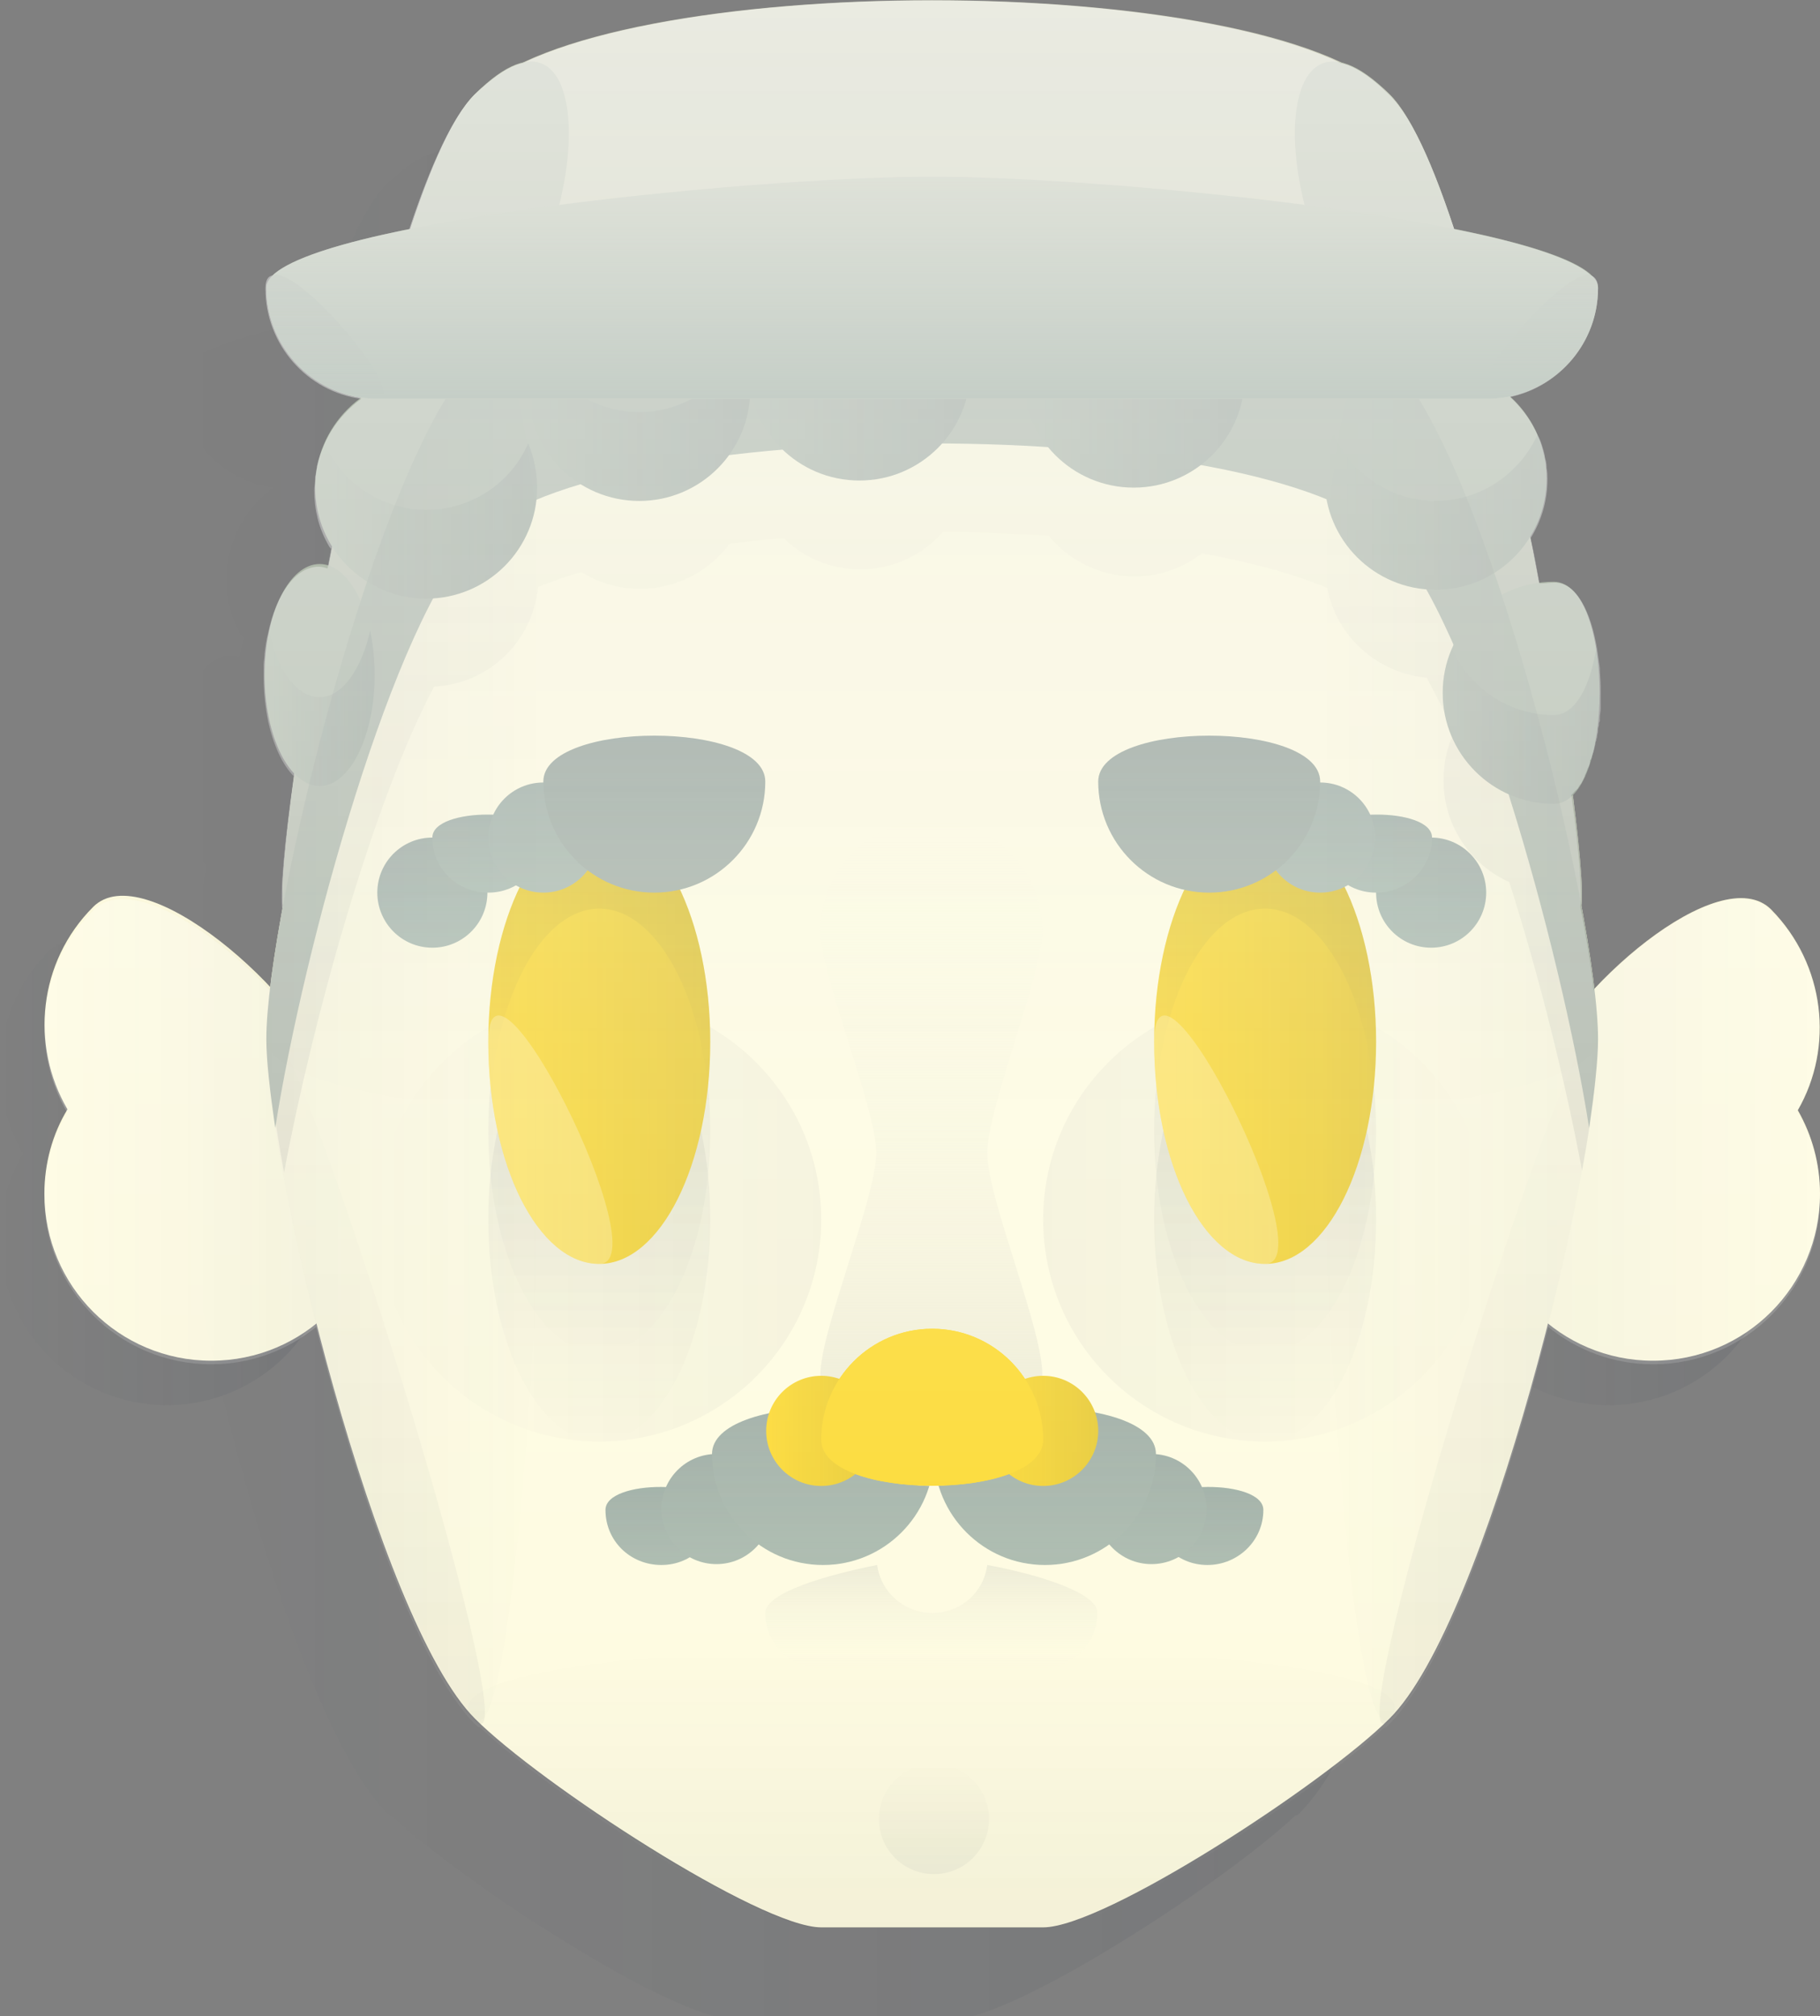<?xml version="1.0" encoding="utf-8"?>
<!-- Generator: Adobe Illustrator 19.0.0, SVG Export Plug-In . SVG Version: 6.00 Build 0)  -->
<svg version="1.1" id="Layer_1" xmlns="http://www.w3.org/2000/svg" xmlns:xlink="http://www.w3.org/1999/xlink" x="0px" y="0px"
	 viewBox="802.2 1092.3 205 227" style="enable-background:new 802.2 1092.3 205 227;" xml:space="preserve">
<rect x="802.2" y="1092.3" width="205" height="227" fill="#808080" stroke="none"/>
<g id="manface_5047_">
	<linearGradient id="manface_2_" gradientUnits="userSpaceOnUse" x1="802.166" y1="1224.326" x2="839.666" y2="1224.326">
		<stop  offset="0" style="stop-color:#233044;stop-opacity:0"/>
		<stop  offset="1" style="stop-color:#233044;stop-opacity:0.1"/>
	</linearGradient>
	<path id="manface_5049_" style="fill:url(#manface_2_);" d="M807.7,1199.4c-6.2,6.2-7.1,15.6-2.9,22.8c-1.7,2.8-2.6,6.1-2.6,9.5
		c0,10.4,8.4,18.8,18.8,18.8s18.8-8.4,18.8-18.8c0-4.9-1.9-9.3-4.9-12.6C831,1208.8,813.4,1193.7,807.7,1199.4z"/>
	<linearGradient id="manface_3_" gradientUnits="userSpaceOnUse" x1="964.666" y1="1224.493" x2="1002.166" y2="1224.493">
		<stop  offset="0" style="stop-color:#233044;stop-opacity:0"/>
		<stop  offset="1" style="stop-color:#233044;stop-opacity:0.1"/>
	</linearGradient>
	<path id="manface_5048_" style="fill:url(#manface_3_);" d="M996.7,1199.7c-5.7-5.7-22.7,8.8-26.9,19.1c-3.2,3.4-5.2,7.9-5.2,12.9
		c0,10.4,8.4,18.8,18.8,18.8s18.8-8.4,18.8-18.8c0-3.4-0.9-6.6-2.5-9.4C1003.8,1215.2,1002.8,1205.9,996.7,1199.7z"/>
</g>
<g id="manface_5044_">
	<path id="manface_5046_" style="fill:#FEFBDF;" d="M812.7,1194.4c-6.2,6.2-7.1,15.6-2.9,22.8c-1.7,2.8-2.6,6.1-2.6,9.5
		c0,10.4,8.4,18.8,18.8,18.8s18.8-8.4,18.8-18.8c0-4.9-1.9-9.3-4.9-12.6C836,1203.8,818.4,1188.7,812.7,1194.4z"/>
	<path id="manface_5045_" style="fill:#FEFBDF;" d="M1001.7,1194.7c-5.7-5.7-22.7,8.8-26.9,19.1c-3.2,3.4-5.2,7.9-5.2,12.9
		c0,10.4,8.4,18.8,18.8,18.8s18.8-8.4,18.8-18.8c0-3.4-0.9-6.6-2.5-9.4C1008.8,1210.2,1007.8,1200.9,1001.7,1194.7z"/>
</g>
<linearGradient id="manface_4_" gradientUnits="userSpaceOnUse" x1="807.166" y1="1219.326" x2="844.666" y2="1219.326">
	<stop  offset="0" style="stop-color:#233044;stop-opacity:0"/>
	<stop  offset="1" style="stop-color:#233044;stop-opacity:5.000000e-02"/>
</linearGradient>
<path id="manface_5043_" style="fill:url(#manface_4_);" d="M812.7,1194.4c-6.2,6.2-7.1,15.6-2.9,22.8c-1.7,2.8-2.6,6.1-2.6,9.5
	c0,10.4,8.4,18.8,18.8,18.8s18.8-8.4,18.8-18.8c0-4.9-1.9-9.3-4.9-12.6C836,1203.8,818.4,1188.7,812.7,1194.4z"/>
<linearGradient id="manface_5_" gradientUnits="userSpaceOnUse" x1="1007.166" y1="1219.493" x2="969.666" y2="1219.493">
	<stop  offset="0" style="stop-color:#233044;stop-opacity:0"/>
	<stop  offset="1" style="stop-color:#233044;stop-opacity:5.000000e-02"/>
</linearGradient>
<path id="manface_5042_" style="fill:url(#manface_5_);" d="M1001.7,1194.7c-5.7-5.7-22.7,8.8-26.9,19.1c-3.2,3.4-5.2,7.9-5.2,12.9
	c0,10.4,8.4,18.8,18.8,18.8s18.8-8.4,18.8-18.8c0-3.4-0.9-6.6-2.5-9.4C1008.8,1210.2,1007.8,1200.9,1001.7,1194.7z"/>
<linearGradient id="manface_6_" gradientUnits="userSpaceOnUse" x1="821.916" y1="1210.812" x2="983.135" y2="1210.812">
	<stop  offset="0" style="stop-color:#233044;stop-opacity:0"/>
	<stop  offset="1" style="stop-color:#233044;stop-opacity:0.1"/>
</linearGradient>
<path id="manface_5041_" style="fill:url(#manface_6_);" d="M970.3,1204.4c0.2-1.5-0.1-6.1-1-12.6c0,0,0,0,0.1-0.1c0,0,0.1-0.1,0.1-0.1
	c0.1-0.1,0.2-0.3,0.4-0.4c0,0,0-0.1,0.1-0.1c0.1-0.2,0.2-0.4,0.4-0.6c0-0.1,0.1-0.1,0.1-0.2c0.1-0.2,0.2-0.4,0.3-0.6
	c0,0,0-0.1,0-0.1c0.1-0.2,0.2-0.4,0.3-0.7c0-0.1,0.1-0.2,0.1-0.2c0.1-0.2,0.2-0.5,0.2-0.7c0-0.1,0-0.2,0.1-0.2
	c0.1-0.2,0.1-0.4,0.2-0.6c0-0.1,0.1-0.2,0.1-0.3c0.1-0.3,0.1-0.5,0.2-0.8c0-0.1,0-0.3,0.1-0.4c0-0.2,0.1-0.3,0.1-0.5
	c0-0.2,0.1-0.4,0.1-0.6c0-0.2,0-0.4,0.1-0.6c0-0.2,0-0.4,0.1-0.5c0-0.1,0-0.2,0-0.4c0-0.3,0.1-0.7,0.1-1c0-0.1,0-0.2,0-0.2
	c0-0.2,0-0.4,0-0.7c0,0,0,0,0-0.1c0-0.5,0-0.9,0-1.4c0,0,0-0.1,0-0.1c0-0.7-0.1-1.4-0.1-2.1c0,0,0,0,0,0c-0.1-0.7-0.2-1.4-0.3-2.1
	c0,0,0,0,0,0c0,0,0,0,0,0c-0.7-4.2-2.3-7.5-4.8-7.5c-0.6,0-1.1,0.1-1.7,0.1c-0.3-1.7-0.6-3.4-1-5.1c1.2-1.9,1.9-4.2,1.9-6.6
	c0,0,0,0,0,0c0-0.4,0-0.9-0.1-1.3c0-0.1,0-0.1,0-0.2c0-0.4-0.1-0.7-0.2-1.1c0,0,0,0,0-0.1c-0.2-0.8-0.4-1.6-0.8-2.3v0l0,0
	c-0.7-1.6-1.8-3.1-3.1-4.3c5.6-1.2,9.9-6.2,9.9-12.2c0-2.4-6.7-4.7-16.2-6.6c-2.4-7.2-4.8-12.7-7.3-15.1c-2.1-2.1-4-3.3-5.5-3.6
	c-19.8-9.4-72.3-9.4-92.1,0c-1.5,0.3-3.3,1.5-5.5,3.6c-2.4,2.4-4.9,8-7.3,15.1c-9.6,1.9-16.2,4.2-16.2,6.6c0,6.3,4.7,11.6,10.8,12.4
	c-1.8,1.3-3.3,3.1-4.2,5.2v0c0,0,0,0,0,0c-0.3,0.7-0.6,1.5-0.8,2.4c0,0,0,0,0,0.1c-0.1,0.4-0.1,0.7-0.2,1.1c0,0.1,0,0.1,0,0.2
	c0,0.4-0.1,0.9-0.1,1.3l0,0l0,0c0,2.2,0.5,4.2,1.5,6c0.1,0.2,0.2,0.4,0.4,0.6c-0.1,0.7-0.3,1.5-0.4,2.2c-0.3-0.1-0.7-0.2-1-0.2
	c-2.6,0-4.8,3.1-5.7,7.5v0c0,0,0,0,0,0c-0.2,0.7-0.3,1.5-0.4,2.3c0,0,0,0,0,0.1c0,0.4-0.1,0.7-0.1,1.1c0,0.1,0,0.1,0,0.2
	c0,0.4,0,0.9,0,1.3c0,1.7,0.2,3.4,0.5,4.9c0.6,2.7,1.6,4.9,2.9,6.2c-1.1,7.7-1.6,13.3-1.3,15c-1.2,6.4-1.9,11.7-1.9,15
	c0,0,0,0.1,0,0.1c0,0,0,0,0,0c0,14.1,12.5,65.5,23.5,76.5c0.2,0.2,0.4,0.4,0.6,0.4c8,7.6,31.7,22.9,38.4,22.9c6.9,0,18.1,0,25,0
	c6.7,0,30.5-15.4,38.4-22.9c0.2,0,0.4-0.1,0.6-0.4c11-11,23.5-62.4,23.5-76.5c0,0,0,0,0,0c0-0.1,0-0.1,0-0.2
	C972.2,1216,971.5,1210.7,970.3,1204.4z"/>
<g id="manface_4916_">
	<g id="manface_4918_">
		<path id="manface_5040_" style="fill:#FEFBDF;" d="M982.2,1209.3c0-14.1-12.5-65.5-23.5-76.5c-14.1-14.1-88.9-14.1-103,0
			c-11,11-23.5,62.4-23.5,76.5c0,14.1,12.5,65.5,23.5,76.5c7.3,7.3,32.1,23.5,39,23.5s18.1,0,25,0s31.7-16.2,39-23.5
			C969.7,1274.9,982.2,1223.4,982.2,1209.3z"/>
		<linearGradient id="manface_7_" gradientUnits="userSpaceOnUse" x1="907.166" y1="1132.138" x2="907.166" y2="1229.265">
			<stop  offset="0" style="stop-color:#233044;stop-opacity:0"/>
			<stop  offset="1" style="stop-color:#233044;stop-opacity:0.1"/>
		</linearGradient>
		<path id="manface_5039_" style="fill:url(#manface_7_);" d="M977.9,1192.6c0.7-0.2,1.3-0.6,1.9-1.3c-0.6-2.8-1.2-5.7-1.9-8.7
			c-0.2,0-0.4,0.1-0.6,0.1c-0.6,0-1.3,0-1.9-0.1c-1.5-5.4-3.1-10.8-4.8-15.9c0.9-0.6,1.8-1.3,2.5-2.1c-0.8-2.7-1.7-5.4-2.5-7.9
			c-1,0.6-2,1.1-3.1,1.4c-2.8-7-5.8-12.5-8.6-15.4c-10.3-10.3-52.6-13.1-80.4-8.4c-1.3-0.5-2.7-0.7-4.1-0.7c-3.6,0-6.8,1.5-9.1,3.9
			c-4.1,1.4-7.4,3.2-9.4,5.2c-0.7,0.7-1.3,1.5-2,2.4c-1.1-0.3-2.2-0.5-3.4-0.5c-0.6,0-1.3,0.1-1.9,0.2c-2.6,5.9-5.1,13.2-7.4,20.7
			c0.7,0.8,1.6,1.5,2.5,2.1c-0.2,0.7-0.5,1.4-0.7,2.2c-0.6-1.3-1.3-2.4-2.2-3.1c-2.2,7.5-4.1,15.3-5.6,22.3c0.6,0.7,1.3,1.2,2,1.5
			c-2.2,9.3-3.9,17.9-4.5,23.9c0.3,2.8,0.8,6.2,1.5,9.9c3.2-17.1,10-41.7,16.9-54.7c6.2-0.3,11.1-5.1,11.7-11.2
			c1.5-0.6,3.1-1.2,4.9-1.7c1.9,1.2,4.1,1.9,6.6,1.9c4.1,0,7.8-2,10.1-5.1c2-0.2,4-0.5,6.1-0.6c2.2,2.2,5.3,3.5,8.6,3.5
			c3.7,0,7-1.6,9.3-4.2c4,0,8,0.2,11.9,0.4c2.3,2.8,5.8,4.6,9.7,4.6c2.9,0,5.5-1,7.6-2.6c5.5,1,10.3,2.3,14.1,3.9
			c1,5.4,5.6,9.6,11.2,10.1c1.4,2.6,2.9,5.6,4.3,9c-0.5-0.7-1-1.5-1.4-2.4c-0.7,1.5-1,3.2-1,5c0,5.1,3.1,9.5,7.4,11.4
			c3.5,11,6.4,22.9,8.2,32.5c0.7-3.8,1.2-7.2,1.5-10.1C981.2,1208.6,979.8,1200.9,977.9,1192.6z"/>
		<g id="manface_5029_">
			<g id="manface_5036_">
				<g id="manface_5037_">
					<path id="manface_5038_" style="fill:#D5D7C4;" d="M958.7,1132.9c8.4,8.4,17.7,40.6,21.6,61.5c1.2-6.4-10.6-80.5-21.6-91.5
						c-14.1-14.1-88.9-14.1-103,0c-11,11-22.8,85.1-21.6,91.5c3.9-20.9,13.2-53.1,21.6-61.5C869.8,1118.8,944.5,1118.8,958.7,1132.9
						z"/>
				</g>
			</g>
			<g id="manface_5034_">
				<path id="manface_5035_" style="fill:#C3C9B8;" d="M855.7,1102.9c-11,11-22.8,85.1-21.6,91.5c3.9-20.9,13.2-53.1,21.6-61.5
					C869.8,1118.8,869.8,1088.8,855.7,1102.9z"/>
			</g>
			<g id="manface_5032_">
				<path id="manface_5033_" style="fill:#C3C9B8;" d="M958.7,1132.9c8.4,8.4,17.7,40.6,21.6,61.5c1.2-6.4-10.6-80.5-21.6-91.5
					C944.5,1088.8,944.5,1118.8,958.7,1132.9z"/>
			</g>
			<g id="manface_5030_">
				<linearGradient id="manface_8_" gradientUnits="userSpaceOnUse" x1="907.167" y1="1092.299" x2="907.167" y2="1194.428">
					<stop  offset="0" style="stop-color:#233044;stop-opacity:0"/>
					<stop  offset="1" style="stop-color:#233044;stop-opacity:0.1"/>
				</linearGradient>
				<path id="manface_5031_" style="fill:url(#manface_8_);" d="M958.7,1132.9c8.4,8.4,17.7,40.6,21.6,61.5c1.2-6.4-10.6-80.5-21.6-91.5
					c-14.1-14.1-88.9-14.1-103,0c-11,11-22.8,85.1-21.6,91.5c3.9-20.9,13.2-53.1,21.6-61.5C869.8,1118.8,944.5,1118.8,958.7,1132.9z
					"/>
			</g>
		</g>
		<linearGradient id="manface_9_" gradientUnits="userSpaceOnUse" x1="907.416" y1="1290.867" x2="907.416" y2="1303.367">
			<stop  offset="0" style="stop-color:#233044;stop-opacity:0"/>
			<stop  offset="1" style="stop-color:#233044;stop-opacity:5.000000e-02"/>
		</linearGradient>
		<circle id="manface_5028_" style="fill:url(#manface_9_);" cx="907.4" cy="1297.1" r="6.2"/>
		<g id="manface_5025_">
			<path id="manface_5027_" style="fill:#A7B7AA;" d="M938.2,1268.5c-3.5,0-6.2-2.8-6.2-6.2s12.5-3.5,12.5,0
				S941.6,1268.5,938.2,1268.5z"/>
			<linearGradient id="manface_10_" gradientUnits="userSpaceOnUse" x1="938.166" y1="1268.455" x2="938.166" y2="1259.617">
				<stop  offset="0" style="stop-color:#233044;stop-opacity:0"/>
				<stop  offset="1" style="stop-color:#233044;stop-opacity:0.1"/>
			</linearGradient>
			<path id="manface_5026_" style="fill:url(#manface_10_);" d="M938.2,1268.5c-3.5,0-6.2-2.8-6.2-6.2s12.5-3.5,12.5,0
				S941.6,1268.5,938.2,1268.5z"/>
		</g>
		<g id="manface_5022_">
			<circle id="manface_5024_" style="fill:#A7B7AA;" cx="931.9" cy="1262.2" r="6.2"/>
			<linearGradient id="manface_11_" gradientUnits="userSpaceOnUse" x1="931.916" y1="1268.455" x2="931.916" y2="1255.955">
				<stop  offset="0" style="stop-color:#233044;stop-opacity:0"/>
				<stop  offset="1" style="stop-color:#233044;stop-opacity:0.1"/>
			</linearGradient>
			<circle id="manface_5023_" style="fill:url(#manface_11_);" cx="931.9" cy="1262.2" r="6.2"/>
		</g>
		<g id="manface_5019_">
			<path id="manface_5021_" style="fill:#A7B7AA;" d="M919.9,1268.5c-6.9,0-12.5-5.6-12.5-12.5s25-6.9,25,0S926.8,1268.5,919.9,1268.5
				z"/>
			<linearGradient id="manface_12_" gradientUnits="userSpaceOnUse" x1="919.916" y1="1268.455" x2="919.916" y2="1250.778">
				<stop  offset="0" style="stop-color:#233044;stop-opacity:0"/>
				<stop  offset="1" style="stop-color:#233044;stop-opacity:0.1"/>
			</linearGradient>
			<path id="manface_5020_" style="fill:url(#manface_12_);" d="M919.9,1268.5c-6.9,0-12.5-5.6-12.5-12.5s25-6.9,25,0
				S926.8,1268.5,919.9,1268.5z"/>
		</g>
		<g id="manface_5016_">
			<path id="manface_5018_" style="fill:#A7B7AA;" d="M876.7,1268.5c3.5,0,6.2-2.8,6.2-6.2s-12.5-3.5-12.5,0
				S873.2,1268.5,876.7,1268.5z"/>
			
				<linearGradient id="manface_13_" gradientUnits="userSpaceOnUse" x1="6370.271" y1="1268.455" x2="6370.271" y2="1259.617" gradientTransform="matrix(-1 0 0 1 7246.938 0)">
				<stop  offset="0" style="stop-color:#233044;stop-opacity:0"/>
				<stop  offset="1" style="stop-color:#233044;stop-opacity:0.1"/>
			</linearGradient>
			<path id="manface_5017_" style="fill:url(#manface_13_);" d="M876.7,1268.5c3.5,0,6.2-2.8,6.2-6.2s-12.5-3.5-12.5,0
				S873.2,1268.5,876.7,1268.5z"/>
		</g>
		<g id="manface_5013_">
			<circle id="manface_5015_" style="fill:#A7B7AA;" cx="882.9" cy="1262.2" r="6.2"/>
			
				<linearGradient id="manface_14_" gradientUnits="userSpaceOnUse" x1="6364.021" y1="1268.455" x2="6364.021" y2="1255.955" gradientTransform="matrix(-1 0 0 1 7246.938 0)">
				<stop  offset="0" style="stop-color:#233044;stop-opacity:0"/>
				<stop  offset="1" style="stop-color:#233044;stop-opacity:0.1"/>
			</linearGradient>
			<circle id="manface_5014_" style="fill:url(#manface_14_);" cx="882.9" cy="1262.2" r="6.2"/>
		</g>
		<g id="manface_5010_">
			<path id="manface_5012_" style="fill:#A7B7AA;" d="M894.9,1268.5c6.9,0,12.5-5.6,12.5-12.5s-25-6.9-25,0S888,1268.5,894.9,1268.5z"
				/>
			
				<linearGradient id="manface_15_" gradientUnits="userSpaceOnUse" x1="6352.021" y1="1268.455" x2="6352.021" y2="1250.778" gradientTransform="matrix(-1 0 0 1 7246.938 0)">
				<stop  offset="0" style="stop-color:#233044;stop-opacity:0"/>
				<stop  offset="1" style="stop-color:#233044;stop-opacity:0.1"/>
			</linearGradient>
			<path id="manface_5011_" style="fill:url(#manface_15_);" d="M894.9,1268.5c6.9,0,12.5-5.6,12.5-12.5s-25-6.9-25,0
				S888,1268.5,894.9,1268.5z"/>
		</g>
		<g id="manface_5001_">
			<path id="manface_5009_" style="fill:#FEFBDF;" d="M913.4,1222.1c0-5,6.2-20,6.2-25c0-6.9-5.6-12.5-12.5-12.5s-12.5,5.6-12.5,12.5
				c0,5,6.3,20,6.3,25c0,5-6.3,20-6.3,25c0,6.9,5.6,12.5,12.5,12.5s12.5-5.6,12.5-12.5C919.7,1242.1,913.4,1227.2,913.4,1222.1z"/>
			<linearGradient id="manface_16_" gradientUnits="userSpaceOnUse" x1="907.166" y1="1184.617" x2="907.166" y2="1259.617">
				<stop  offset="0" style="stop-color:#FEFBDF;stop-opacity:0"/>
				<stop  offset="1" style="stop-color:#E8E7D1"/>
			</linearGradient>
			<path id="manface_5008_" style="fill:url(#manface_16_);" d="M913.4,1222.1c0-5,6.2-20,6.2-25c0-6.9-5.6-12.5-12.5-12.5
				s-12.5,5.6-12.5,12.5c0,5,6.3,20,6.3,25c0,5-6.3,20-6.3,25c0,6.9,5.6,12.5,12.5,12.5s12.5-5.6,12.5-12.5
				C919.7,1242.1,913.4,1227.2,913.4,1222.1z"/>
			<path id="manface_5007_" style="fill:#FCD829;" d="M894.7,1254.4c0-6.9,5.6-12.5,12.5-12.5s12.5,5.6,12.5,12.5
				C919.7,1261.3,894.7,1261.3,894.7,1254.4z"/>
			<circle id="manface_5006_" style="fill:#FCD829;" cx="894.7" cy="1253.4" r="6.2"/>
			<circle id="manface_5005_" style="fill:#FCD829;" cx="919.7" cy="1253.4" r="6.2"/>
			<linearGradient id="manface_17_" gradientUnits="userSpaceOnUse" x1="888.416" y1="1253.367" x2="900.916" y2="1253.367">
				<stop  offset="0" style="stop-color:#233044;stop-opacity:0"/>
				<stop  offset="1" style="stop-color:#233044;stop-opacity:0.1"/>
			</linearGradient>
			<circle id="manface_5004_" style="fill:url(#manface_17_);" cx="894.7" cy="1253.4" r="6.2"/>
			<linearGradient id="manface_18_" gradientUnits="userSpaceOnUse" x1="913.416" y1="1253.367" x2="925.916" y2="1253.367">
				<stop  offset="0" style="stop-color:#233044;stop-opacity:0"/>
				<stop  offset="1" style="stop-color:#233044;stop-opacity:0.1"/>
			</linearGradient>
			<circle id="manface_5003_" style="fill:url(#manface_18_);" cx="919.7" cy="1253.4" r="6.2"/>
			<path id="manface_5002_" style="fill:#FCD829;" d="M894.7,1254.4c0-6.9,5.6-12.5,12.5-12.5s12.5,5.6,12.5,12.5
				C919.7,1261.3,894.7,1261.3,894.7,1254.4z"/>
		</g>
		<linearGradient id="manface_19_" gradientUnits="userSpaceOnUse" x1="969.666" y1="1229.617" x2="919.666" y2="1229.617">
			<stop  offset="0" style="stop-color:#233044;stop-opacity:0"/>
			<stop  offset="1" style="stop-color:#233044;stop-opacity:5.000000e-02"/>
		</linearGradient>
		<circle id="manface_5000_" style="fill:url(#manface_19_);" cx="944.7" cy="1229.6" r="25"/>
		<linearGradient id="manface_20_" gradientUnits="userSpaceOnUse" x1="844.666" y1="1229.617" x2="894.666" y2="1229.617">
			<stop  offset="0" style="stop-color:#233044;stop-opacity:0"/>
			<stop  offset="1" style="stop-color:#233044;stop-opacity:5.000000e-02"/>
		</linearGradient>
		<circle id="manface_4999_" style="fill:url(#manface_20_);" cx="869.7" cy="1229.6" r="25"/>
		<g id="manface_4985_">
			<linearGradient id="manface_21_" gradientUnits="userSpaceOnUse" x1="944.666" y1="1254.617" x2="944.666" y2="1204.617">
				<stop  offset="0" style="stop-color:#233044;stop-opacity:0"/>
				<stop  offset="1" style="stop-color:#233044;stop-opacity:0.1"/>
			</linearGradient>
			<ellipse id="manface_4998_" style="fill:url(#manface_21_);" cx="944.7" cy="1229.6" rx="12.5" ry="25"/>
			<linearGradient id="manface_22_" gradientUnits="userSpaceOnUse" x1="944.666" y1="1244.617" x2="944.666" y2="1194.617">
				<stop  offset="0" style="stop-color:#233044;stop-opacity:0"/>
				<stop  offset="1" style="stop-color:#233044;stop-opacity:0.1"/>
			</linearGradient>
			<ellipse id="manface_4997_" style="fill:url(#manface_22_);" cx="944.7" cy="1219.6" rx="12.5" ry="25"/>
			<linearGradient id="manface_23_" gradientUnits="userSpaceOnUse" x1="869.666" y1="1254.617" x2="869.666" y2="1204.617">
				<stop  offset="0" style="stop-color:#233044;stop-opacity:0"/>
				<stop  offset="1" style="stop-color:#233044;stop-opacity:0.1"/>
			</linearGradient>
			<ellipse id="manface_4996_" style="fill:url(#manface_23_);" cx="869.7" cy="1229.6" rx="12.5" ry="25"/>
			<linearGradient id="manface_24_" gradientUnits="userSpaceOnUse" x1="869.666" y1="1244.617" x2="869.666" y2="1194.617">
				<stop  offset="0" style="stop-color:#233044;stop-opacity:0"/>
				<stop  offset="1" style="stop-color:#233044;stop-opacity:0.1"/>
			</linearGradient>
			<ellipse id="manface_4995_" style="fill:url(#manface_24_);" cx="869.7" cy="1219.6" rx="12.5" ry="25"/>
			<g id="manface_4986_">
				<g id="manface_4991_">
					<ellipse id="manface_4994_" style="fill:#FCD829;" cx="869.7" cy="1209.6" rx="12.5" ry="25"/>
					<linearGradient id="manface_25_" gradientUnits="userSpaceOnUse" x1="857.166" y1="1209.617" x2="882.166" y2="1209.617">
						<stop  offset="0" style="stop-color:#233044;stop-opacity:0"/>
						<stop  offset="1" style="stop-color:#233044;stop-opacity:0.1"/>
					</linearGradient>
					<ellipse id="manface_4993_" style="fill:url(#manface_25_);" cx="869.7" cy="1209.6" rx="12.5" ry="25"/>
					<linearGradient id="manface_26_" gradientUnits="userSpaceOnUse" x1="869.666" y1="1214.617" x2="869.666" y2="1184.617">
						<stop  offset="0" style="stop-color:#233044;stop-opacity:0"/>
						<stop  offset="1" style="stop-color:#233044;stop-opacity:0.1"/>
					</linearGradient>
					<path id="manface_4992_" style="fill:url(#manface_26_);" d="M869.7,1184.6c-6.9,0-12.5,11.2-12.5,25c0,1.7,0.1,3.4,0.3,5
						c1.2-11.4,6.2-20,12.2-20s11.1,8.6,12.2,20c0.2-1.6,0.3-3.3,0.3-5C882.2,1195.8,876.6,1184.6,869.7,1184.6z"/>
				</g>
				<g id="manface_4987_">
					<ellipse id="manface_4990_" style="fill:#FCD829;" cx="944.7" cy="1209.6" rx="12.5" ry="25"/>
					<linearGradient id="manface_27_" gradientUnits="userSpaceOnUse" x1="932.166" y1="1209.617" x2="957.166" y2="1209.617">
						<stop  offset="0" style="stop-color:#233044;stop-opacity:0"/>
						<stop  offset="1" style="stop-color:#233044;stop-opacity:0.1"/>
					</linearGradient>
					<ellipse id="manface_4989_" style="fill:url(#manface_27_);" cx="944.7" cy="1209.6" rx="12.5" ry="25"/>
					<linearGradient id="manface_28_" gradientUnits="userSpaceOnUse" x1="944.666" y1="1214.617" x2="944.666" y2="1184.617">
						<stop  offset="0" style="stop-color:#233044;stop-opacity:0"/>
						<stop  offset="1" style="stop-color:#233044;stop-opacity:0.1"/>
					</linearGradient>
					<path id="manface_4988_" style="fill:url(#manface_28_);" d="M944.7,1194.6c6,0,11.1,8.6,12.2,20c0.2-1.6,0.3-3.3,0.3-5
						c0-13.8-5.6-25-12.5-25c-6.9,0-12.5,11.2-12.5,25c0,1.7,0.1,3.4,0.3,5C933.6,1203.2,938.6,1194.6,944.7,1194.6z"/>
				</g>
			</g>
		</g>
		<linearGradient id="manface_29_" gradientUnits="userSpaceOnUse" x1="844.471" y1="1208.123" x2="844.471" y2="1286.422">
			<stop  offset="0" style="stop-color:#233044;stop-opacity:0"/>
			<stop  offset="1" style="stop-color:#233044;stop-opacity:5.000000e-02"/>
		</linearGradient>
		<path id="manface_4984_" style="fill:url(#manface_29_);" d="M832.2,1209.5c0,14.1,12.5,65.5,23.5,76.5
			C863,1293.4,832.2,1195.4,832.2,1209.5z"/>
		<linearGradient id="manface_30_" gradientUnits="userSpaceOnUse" x1="969.862" y1="1208.123" x2="969.862" y2="1286.422">
			<stop  offset="0" style="stop-color:#233044;stop-opacity:0"/>
			<stop  offset="1" style="stop-color:#233044;stop-opacity:5.000000e-02"/>
		</linearGradient>
		<path id="manface_4983_" style="fill:url(#manface_30_);" d="M982.2,1209.5c0-14.1-30.8,83.8-23.5,76.5
			C969.7,1275.1,982.2,1223.6,982.2,1209.5z"/>
		<g id="manface_4969_">
			<g id="manface_4980_">
				<circle id="manface_4982_" style="fill:#A7B7AA;" cx="850.9" cy="1192.8" r="6.2"/>
				
					<linearGradient id="manface_31_" gradientUnits="userSpaceOnUse" x1="5935.771" y1="1199.08" x2="5935.771" y2="1186.58" gradientTransform="matrix(-1 0 0 1 6786.688 0)">
					<stop  offset="0" style="stop-color:#233044;stop-opacity:0"/>
					<stop  offset="1" style="stop-color:#233044;stop-opacity:0.1"/>
				</linearGradient>
				<circle id="manface_4981_" style="fill:url(#manface_31_);" cx="850.9" cy="1192.8" r="6.2"/>
			</g>
			<g id="manface_4977_">
				<path id="manface_4979_" style="fill:#A7B7AA;" d="M857.2,1192.8c3.5,0,6.2-2.8,6.2-6.2s-12.5-3.5-12.5,0
					S853.7,1192.8,857.2,1192.8z"/>
				
					<linearGradient id="manface_32_" gradientUnits="userSpaceOnUse" x1="5929.521" y1="1192.83" x2="5929.521" y2="1183.992" gradientTransform="matrix(-1 0 0 1 6786.688 0)">
					<stop  offset="0" style="stop-color:#233044;stop-opacity:0"/>
					<stop  offset="1" style="stop-color:#233044;stop-opacity:0.1"/>
				</linearGradient>
				<path id="manface_4978_" style="fill:url(#manface_32_);" d="M857.2,1192.8c3.5,0,6.2-2.8,6.2-6.2s-12.5-3.5-12.5,0
					S853.7,1192.8,857.2,1192.8z"/>
			</g>
			<g id="manface_4974_">
				<circle id="manface_4976_" style="fill:#A7B7AA;" cx="863.4" cy="1186.6" r="6.2"/>
				
					<linearGradient id="manface_33_" gradientUnits="userSpaceOnUse" x1="5923.271" y1="1192.83" x2="5923.271" y2="1180.33" gradientTransform="matrix(-1 0 0 1 6786.688 0)">
					<stop  offset="0" style="stop-color:#233044;stop-opacity:0"/>
					<stop  offset="1" style="stop-color:#233044;stop-opacity:0.1"/>
				</linearGradient>
				<circle id="manface_4975_" style="fill:url(#manface_33_);" cx="863.4" cy="1186.6" r="6.2"/>
			</g>
			<g id="manface_4970_">
				<g id="manface_4972_">
					<path id="manface_4973_" style="fill:#9FADA1;" d="M875.9,1192.8c6.9,0,12.5-5.6,12.5-12.5s-25-6.9-25,0S869,1192.8,875.9,1192.8
						z"/>
				</g>
				
					<linearGradient id="manface_34_" gradientUnits="userSpaceOnUse" x1="5910.771" y1="1192.83" x2="5910.771" y2="1175.153" gradientTransform="matrix(-1 0 0 1 6786.688 0)">
					<stop  offset="0" style="stop-color:#233044;stop-opacity:0"/>
					<stop  offset="1" style="stop-color:#233044;stop-opacity:0.1"/>
				</linearGradient>
				<path id="manface_4971_" style="fill:url(#manface_34_);" d="M875.9,1192.8c6.9,0,12.5-5.6,12.5-12.5s-25-6.9-25,0
					S869,1192.8,875.9,1192.8z"/>
			</g>
		</g>
		<g id="manface_4955_">
			<g id="manface_4966_">
				<circle id="manface_4968_" style="fill:#A7B7AA;" cx="963.4" cy="1192.8" r="6.2"/>
				
					<linearGradient id="manface_35_" gradientUnits="userSpaceOnUse" x1="653.915" y1="1199.08" x2="653.915" y2="1186.58" gradientTransform="matrix(1 0 0 1 309.501 0)">
					<stop  offset="0" style="stop-color:#233044;stop-opacity:0"/>
					<stop  offset="1" style="stop-color:#233044;stop-opacity:0.1"/>
				</linearGradient>
				<circle id="manface_4967_" style="fill:url(#manface_35_);" cx="963.4" cy="1192.8" r="6.2"/>
			</g>
			<g id="manface_4963_">
				<path id="manface_4965_" style="fill:#A7B7AA;" d="M957.2,1192.8c-3.5,0-6.2-2.8-6.2-6.2s12.5-3.5,12.5,0
					S960.6,1192.8,957.2,1192.8z"/>
				
					<linearGradient id="manface_36_" gradientUnits="userSpaceOnUse" x1="647.665" y1="1192.83" x2="647.665" y2="1183.992" gradientTransform="matrix(1 0 0 1 309.501 0)">
					<stop  offset="0" style="stop-color:#233044;stop-opacity:0"/>
					<stop  offset="1" style="stop-color:#233044;stop-opacity:0.1"/>
				</linearGradient>
				<path id="manface_4964_" style="fill:url(#manface_36_);" d="M957.2,1192.8c-3.5,0-6.2-2.8-6.2-6.2s12.5-3.5,12.5,0
					S960.6,1192.8,957.2,1192.8z"/>
			</g>
			<g id="manface_4960_">
				<circle id="manface_4962_" style="fill:#A7B7AA;" cx="950.9" cy="1186.6" r="6.2"/>
				
					<linearGradient id="manface_37_" gradientUnits="userSpaceOnUse" x1="641.415" y1="1192.83" x2="641.415" y2="1180.33" gradientTransform="matrix(1 0 0 1 309.501 0)">
					<stop  offset="0" style="stop-color:#233044;stop-opacity:0"/>
					<stop  offset="1" style="stop-color:#233044;stop-opacity:0.1"/>
				</linearGradient>
				<circle id="manface_4961_" style="fill:url(#manface_37_);" cx="950.9" cy="1186.6" r="6.2"/>
			</g>
			<g id="manface_4956_">
				<g id="manface_4958_">
					<path id="manface_4959_" style="fill:#9FADA1;" d="M938.4,1192.8c-6.9,0-12.5-5.6-12.5-12.5s25-6.9,25,0
						S945.3,1192.8,938.4,1192.8z"/>
				</g>
				
					<linearGradient id="manface_38_" gradientUnits="userSpaceOnUse" x1="628.915" y1="1192.83" x2="628.915" y2="1175.153" gradientTransform="matrix(1 0 0 1 309.501 0)">
					<stop  offset="0" style="stop-color:#233044;stop-opacity:0"/>
					<stop  offset="1" style="stop-color:#233044;stop-opacity:0.1"/>
				</linearGradient>
				<path id="manface_4957_" style="fill:url(#manface_38_);" d="M938.4,1192.8c-6.9,0-12.5-5.6-12.5-12.5s25-6.9,25,0
					S945.3,1192.8,938.4,1192.8z"/>
			</g>
		</g>
		<g id="manface_4953_">
			<path id="manface_4954_" style="fill:#B1BBAC;" d="M958.7,1152.8c9.1,9.1,19.3,46.2,22.5,66.5c0.6-4.2,1-7.6,1-10
				c0-14.1-12.5-65.5-23.5-76.5c-14.1-14.1-88.9-14.1-103,0c-11,11-23.5,62.4-23.5,76.5c0,2.4,0.4,5.8,1,10
				c3.2-20.4,13.4-57.4,22.5-66.5C869.8,1138.7,944.5,1138.7,958.7,1152.8z"/>
		</g>
		<circle id="manface_4952_" style="fill:#B1BBAC;" cx="899" cy="1133.9" r="12.5"/>
		<circle id="manface_4951_" style="fill:#B1BBAC;" cx="874.2" cy="1136.2" r="12.5"/>
		<circle id="manface_4950_" style="fill:#B1BBAC;" cx="850.2" cy="1147.2" r="12.5"/>
		<ellipse id="manface_4949_" style="fill:#B1BBAC;" cx="838.2" cy="1168.3" rx="6.2" ry="12.5"/>
		<circle id="manface_4948_" style="fill:#B1BBAC;" cx="929.9" cy="1134.7" r="12.5"/>
		<circle id="manface_4947_" style="fill:#B1BBAC;" cx="963.9" cy="1146.2" r="12.5"/>
		<path id="manface_4946_" style="fill:#B1BBAC;" d="M977.2,1182.8c-6.9,0-12.5-5.6-12.5-12.5s5.6-12.5,12.5-12.5
			S984.1,1182.8,977.2,1182.8z"/>
		<g id="manface_4944_">
			<linearGradient id="manface_39_" gradientUnits="userSpaceOnUse" x1="886.499" y1="1137.629" x2="911.499" y2="1137.629">
				<stop  offset="0" style="stop-color:#233044;stop-opacity:0"/>
				<stop  offset="1" style="stop-color:#233044;stop-opacity:0.1"/>
			</linearGradient>
			<path id="manface_4945_" style="fill:url(#manface_39_);" d="M899,1136.4c-5.1,0-9.5-3.1-11.5-7.5c-0.7,1.5-1,3.2-1,5
				c0,6.9,5.6,12.5,12.5,12.5s12.5-5.6,12.5-12.5c0-1.8-0.4-3.5-1-5C908.5,1133.3,904.1,1136.4,899,1136.4z"/>
		</g>
		<g id="manface_4942_">
			<linearGradient id="manface_40_" gradientUnits="userSpaceOnUse" x1="917.416" y1="1138.484" x2="942.416" y2="1138.484">
				<stop  offset="0" style="stop-color:#233044;stop-opacity:0"/>
				<stop  offset="1" style="stop-color:#233044;stop-opacity:0.1"/>
			</linearGradient>
			<path id="manface_4943_" style="fill:url(#manface_40_);" d="M929.9,1137.2c-5.1,0-9.5-3.1-11.5-7.5c-0.7,1.5-1,3.2-1,5
				c0,6.9,5.6,12.5,12.5,12.5s12.5-5.6,12.5-12.5c0-1.8-0.4-3.5-1-5C939.4,1134.1,935,1137.2,929.9,1137.2z"/>
		</g>
		<g id="manface_4940_">
			<linearGradient id="manface_41_" gradientUnits="userSpaceOnUse" x1="951.416" y1="1149.921" x2="976.416" y2="1149.921">
				<stop  offset="0" style="stop-color:#233044;stop-opacity:0"/>
				<stop  offset="1" style="stop-color:#233044;stop-opacity:0.1"/>
			</linearGradient>
			<path id="manface_4941_" style="fill:url(#manface_41_);" d="M963.9,1148.7c-5.1,0-9.5-3.1-11.5-7.5c-0.7,1.5-1,3.2-1,5
				c0,6.9,5.6,12.5,12.5,12.5s12.5-5.6,12.5-12.5c0-1.8-0.4-3.5-1-5C973.4,1145.6,969,1148.7,963.9,1148.7z"/>
		</g>
		<g id="manface_4938_">
			<linearGradient id="manface_42_" gradientUnits="userSpaceOnUse" x1="861.666" y1="1139.919" x2="886.666" y2="1139.919">
				<stop  offset="0" style="stop-color:#233044;stop-opacity:0"/>
				<stop  offset="1" style="stop-color:#233044;stop-opacity:0.1"/>
			</linearGradient>
			<path id="manface_4939_" style="fill:url(#manface_42_);" d="M874.2,1138.7c-5.1,0-9.5-3.1-11.5-7.5c-0.7,1.5-1,3.2-1,5
				c0,6.9,5.6,12.5,12.5,12.5c6.9,0,12.5-5.6,12.5-12.5c0-1.8-0.4-3.5-1-5C883.7,1135.6,879.3,1138.7,874.2,1138.7z"/>
		</g>
		<g id="manface_4936_">
			<linearGradient id="manface_43_" gradientUnits="userSpaceOnUse" x1="837.749" y1="1150.984" x2="862.749" y2="1150.984">
				<stop  offset="0" style="stop-color:#233044;stop-opacity:0"/>
				<stop  offset="1" style="stop-color:#233044;stop-opacity:0.1"/>
			</linearGradient>
			<path id="manface_4937_" style="fill:url(#manface_43_);" d="M850.2,1149.7c-5.1,0-9.5-3.1-11.5-7.5c-0.7,1.5-1,3.2-1,5
				c0,6.9,5.6,12.5,12.5,12.5s12.5-5.6,12.5-12.5c0-1.8-0.4-3.5-1-5C859.8,1146.6,855.4,1149.7,850.2,1149.7z"/>
		</g>
		<g id="manface_4934_">
			<linearGradient id="manface_44_" gradientUnits="userSpaceOnUse" x1="831.916" y1="1172.035" x2="844.416" y2="1172.035">
				<stop  offset="0" style="stop-color:#233044;stop-opacity:0"/>
				<stop  offset="1" style="stop-color:#233044;stop-opacity:0.1"/>
			</linearGradient>
			<path id="manface_4935_" style="fill:url(#manface_44_);" d="M838.2,1170.8c-2.6,0-4.8-3.1-5.7-7.5c-0.3,1.5-0.5,3.2-0.5,5
				c0,6.9,2.8,12.5,6.2,12.5s6.2-5.6,6.2-12.5c0-1.8-0.2-3.5-0.5-5C842.9,1167.7,840.7,1170.8,838.2,1170.8z"/>
		</g>
		<g id="manface_4932_">
			<linearGradient id="manface_45_" gradientUnits="userSpaceOnUse" x1="964.666" y1="1174.035" x2="982.34" y2="1174.035">
				<stop  offset="0" style="stop-color:#233044;stop-opacity:0"/>
				<stop  offset="1" style="stop-color:#233044;stop-opacity:0.1"/>
			</linearGradient>
			<path id="manface_4933_" style="fill:url(#manface_45_);" d="M977.2,1172.8c-5.1,0-9.5-3.1-11.5-7.5c-0.7,1.5-1,3.2-1,5
				c0,6.9,5.6,12.5,12.5,12.5c4.4,0,6-10.1,4.8-17.5C981.3,1169.5,979.7,1172.8,977.2,1172.8z"/>
		</g>
		<g id="manface_4928_">
			<linearGradient id="manface_46_" gradientUnits="userSpaceOnUse" x1="907.168" y1="1219.9" x2="907.168" y2="1122.196">
				<stop  offset="0" style="stop-color:#233044;stop-opacity:0"/>
				<stop  offset="1" style="stop-color:#233044;stop-opacity:5.000000e-02"/>
			</linearGradient>
			<path id="manface_4931_" style="fill:url(#manface_46_);" d="M982.2,1209.3c0-14.1-12.5-65.5-23.5-76.5c-14.1-14.1-88.9-14.1-103,0
				c-11,11-23.5,62.4-23.5,76.5C832.2,1223.4,982.2,1223.4,982.2,1209.3z"/>
			<linearGradient id="manface_47_" gradientUnits="userSpaceOnUse" x1="863.897" y1="1209.029" x2="832.168" y2="1209.029">
				<stop  offset="0" style="stop-color:#233044;stop-opacity:0"/>
				<stop  offset="1" style="stop-color:#233044;stop-opacity:5.000000e-02"/>
			</linearGradient>
			<path id="manface_4930_" style="fill:url(#manface_47_);" d="M855.7,1132.8c-11,11-23.5,62.4-23.5,76.5c0,14.1,12.5,65.5,23.5,76.5
				C863,1293.2,869.8,1118.7,855.7,1132.8z"/>
			<linearGradient id="manface_48_" gradientUnits="userSpaceOnUse" x1="950.438" y1="1209.029" x2="982.168" y2="1209.029">
				<stop  offset="0" style="stop-color:#233044;stop-opacity:0"/>
				<stop  offset="1" style="stop-color:#233044;stop-opacity:5.000000e-02"/>
			</linearGradient>
			<path id="manface_4929_" style="fill:url(#manface_48_);" d="M982.2,1209.3c0-14.1-12.5-65.5-23.5-76.5c-14.1-14.1-7.3,160.4,0,153
				C969.7,1274.9,982.2,1223.4,982.2,1209.3z"/>
		</g>
		<g id="manface_4924_">
			<path id="manface_4927_" style="fill:#C3C9B8;" d="M907.2,1112.2c-21.7,0-75,5.6-75,12.5s5.6,12.5,12.5,12.5c4.3,0,40.8,0,62.5,0
				c21.7,0,58.2,0,62.5,0c6.9,0,12.5-5.6,12.5-12.5S928.9,1112.2,907.2,1112.2z"/>
			<linearGradient id="manface_49_" gradientUnits="userSpaceOnUse" x1="975.559" y1="1137.196" x2="975.559" y2="1123.211">
				<stop  offset="0" style="stop-color:#233044;stop-opacity:0"/>
				<stop  offset="1" style="stop-color:#233044;stop-opacity:5.000000e-02"/>
			</linearGradient>
			<path id="manface_4926_" style="fill:url(#manface_49_);" d="M969.7,1137.2c6.9,0,12.5-5.6,12.5-12.5S965.3,1137.2,969.7,1137.2z"/>
			<linearGradient id="manface_50_" gradientUnits="userSpaceOnUse" x1="907.166" y1="1112.196" x2="907.166" y2="1137.196">
				<stop  offset="0" style="stop-color:#9FAEA2;stop-opacity:0"/>
				<stop  offset="1" style="stop-color:#9FAEA2"/>
			</linearGradient>
			<path id="manface_4925_" style="fill:url(#manface_50_);" d="M907.2,1112.2c-21.7,0-75,5.6-75,12.5s5.6,12.5,12.5,12.5
				c4.3,0,40.8,0,62.5,0c21.7,0,58.2,0,62.5,0c6.9,0,12.5-5.6,12.5-12.5S928.9,1112.2,907.2,1112.2z"/>
		</g>
		<g id="manface_4922_">
			<linearGradient id="manface_51_" gradientUnits="userSpaceOnUse" x1="907.166" y1="1280.118" x2="907.166" y2="1267.618">
				<stop  offset="0" style="stop-color:#FEFBDF;stop-opacity:0"/>
				<stop  offset="1" style="stop-color:#E8E7D1"/>
			</linearGradient>
			<path id="manface_4923_" style="fill:url(#manface_51_);" d="M913.4,1268.5c-0.4,3.1-3,5.4-6.2,5.4s-5.8-2.4-6.2-5.4
				c-5.6,1.1-12.6,3.1-12.6,5.4c0,3.5,2.8,6.2,6.2,6.2c1.7,0,9.3,0,12.5,0c3.2,0,10.8,0,12.5,0c3.5,0,6.2-2.8,6.2-6.2
				C925.9,1271.6,918.9,1269.5,913.4,1268.5z"/>
		</g>
		<g id="manface_4920_">
			
				<linearGradient id="manface_52_" gradientUnits="userSpaceOnUse" x1="4575.815" y1="1137.196" x2="4575.815" y2="1123.211" gradientTransform="matrix(-1 0 0 1 5414.589 0)">
				<stop  offset="0" style="stop-color:#233044;stop-opacity:0"/>
				<stop  offset="1" style="stop-color:#233044;stop-opacity:5.000000e-02"/>
			</linearGradient>
			<path id="manface_4921_" style="fill:url(#manface_52_);" d="M844.7,1137.2c-6.9,0-12.5-5.6-12.5-12.5S849,1137.2,844.7,1137.2z"/>
		</g>
		<linearGradient id="manface_53_" gradientUnits="userSpaceOnUse" x1="907.166" y1="1277.661" x2="907.166" y2="1309.377">
			<stop  offset="0" style="stop-color:#233044;stop-opacity:0"/>
			<stop  offset="1" style="stop-color:#233044;stop-opacity:5.000000e-02"/>
		</linearGradient>
		<path id="manface_4919_" style="fill:url(#manface_53_);" d="M855.6,1285.9c7.3,7.3,32.1,23.5,39,23.5s18.1,0,25,0s31.7-16.2,39-23.5
			C969.7,1274.9,844.7,1274.9,855.6,1285.9z"/>
	</g>
	<path id="manface_4917_" style="opacity:0.25;fill:#FFFFFF;" d="M869.7,1234.6c-6.9,0-12.5-11.2-12.5-25S876.6,1234.6,869.7,1234.6z"
		/>
</g>
<path id="manface_4915_" style="opacity:0.25;fill:#FFFFFF;" d="M944.7,1234.6c-6.9,0-12.5-11.2-12.5-25S951.6,1234.6,944.7,1234.6z"
	/>
<linearGradient id="manface_54_" gradientUnits="userSpaceOnUse" x1="907.166" y1="1309.339" x2="907.166" y2="1092.313">
	<stop  offset="0" style="stop-color:#FFFFFF;stop-opacity:0"/>
	<stop  offset="1" style="stop-color:#FFFFFF;stop-opacity:0.5"/>
</linearGradient>
<path id="manface_4914_" style="fill:url(#manface_54_);" d="M1004.6,1217.4c4.1-7.2,3.2-16.5-3-22.6c-3.9-3.9-13.1,1.7-19.9,9
	c-0.3-2.7-0.8-5.9-1.5-9.4c0.2-1.5-0.1-6.1-1-12.6c0,0,0,0,0.1-0.1c0,0,0.1-0.1,0.1-0.1c0.1-0.1,0.2-0.3,0.4-0.4c0,0,0-0.1,0.1-0.1
	c0.1-0.2,0.2-0.4,0.4-0.6c0-0.1,0.1-0.1,0.1-0.2c0.1-0.2,0.2-0.4,0.3-0.6c0,0,0-0.1,0-0.1c0.1-0.2,0.2-0.4,0.3-0.7
	c0-0.1,0.1-0.2,0.1-0.2c0.1-0.2,0.2-0.5,0.2-0.7c0-0.1,0-0.2,0.1-0.2c0.1-0.2,0.1-0.4,0.2-0.6c0-0.1,0.1-0.2,0.1-0.3
	c0.1-0.3,0.1-0.5,0.2-0.8c0-0.1,0-0.3,0.1-0.4c0-0.2,0.1-0.3,0.1-0.5c0-0.2,0.1-0.4,0.1-0.6c0-0.2,0-0.4,0.1-0.6
	c0-0.2,0-0.4,0.1-0.5c0-0.1,0-0.2,0-0.4c0-0.3,0.1-0.7,0.1-1c0-0.1,0-0.2,0-0.2c0-0.2,0-0.4,0-0.7c0,0,0,0,0-0.1c0-0.5,0-0.9,0-1.4
	c0,0,0-0.1,0-0.1c0-0.7-0.1-1.4-0.1-2.1c0,0,0,0,0,0c-0.1-0.7-0.2-1.4-0.3-2.1c0,0,0,0,0,0l0,0c-0.7-4.2-2.3-7.5-4.8-7.5
	c-0.6,0-1.1,0.1-1.7,0.1c-0.3-1.7-0.6-3.4-1-5.1c1.2-1.9,1.9-4.2,1.9-6.6c0,0,0,0,0,0c0-0.4,0-0.9-0.1-1.3c0-0.1,0-0.1,0-0.2
	c0-0.4-0.1-0.7-0.2-1.1c0,0,0,0,0-0.1c-0.2-0.8-0.4-1.6-0.8-2.3v0l0,0c-0.7-1.6-1.8-3.1-3.1-4.3c5.6-1.2,9.9-6.2,9.9-12.2
	c0-0.9-0.3-1.3-0.8-1.5c-2-1.9-7.8-3.7-15.4-5.2c-2.4-7.2-4.8-12.7-7.3-15.1c-2.1-2.1-4-3.3-5.5-3.6c-19.8-9.4-72.3-9.4-92.1,0
	c-1.5,0.3-3.3,1.5-5.5,3.6c-2.4,2.4-4.9,7.9-7.3,15.1c-7.6,1.5-13.4,3.3-15.4,5.2c-0.5,0.1-0.8,0.5-0.8,1.5
	c0,6.3,4.7,11.6,10.8,12.4c-1.8,1.3-3.3,3.1-4.2,5.2v0c0,0,0,0,0,0c-0.3,0.7-0.6,1.5-0.8,2.4c0,0,0,0,0,0.1
	c-0.1,0.4-0.1,0.7-0.2,1.1c0,0.1,0,0.1,0,0.2c0,0.4-0.1,0.9-0.1,1.3l0,0l0,0c0,2.2,0.5,4.2,1.5,6c0.1,0.2,0.2,0.4,0.4,0.6
	c-0.1,0.7-0.3,1.5-0.4,2.2c-0.3-0.1-0.7-0.2-1-0.2c-2.6,0-4.8,3.1-5.7,7.5v0c0,0,0,0,0,0c-0.2,0.7-0.3,1.5-0.4,2.3c0,0,0,0,0,0.1
	c0,0.4-0.1,0.7-0.1,1.1c0,0.1,0,0.1,0,0.2c0,0.4,0,0.9,0,1.3c0,1.7,0.2,3.4,0.5,4.9c0.6,2.7,1.6,4.9,2.9,6.2
	c-1.1,7.7-1.6,13.3-1.3,15c-0.6,3.4-1.1,6.4-1.4,9.1c-6.8-7.2-16.1-12.9-19.9-9c-6.2,6.2-7.1,15.6-2.9,22.8
	c-1.7,2.8-2.6,6.1-2.6,9.5c0,10.4,8.4,18.8,18.8,18.8c4.5,0,8.6-1.6,11.8-4.2c4.7,18.4,11.5,38.4,17.9,44.7c0.2,0.2,0.4,0.4,0.6,0.4
	c8,7.6,31.7,22.9,38.4,22.9c6.9,0,18.1,0,25,0c6.7,0,30.5-15.4,38.4-22.9c0.2,0,0.4-0.1,0.6-0.4c6.4-6.4,13.2-26.3,17.9-44.7
	c3.2,2.6,7.3,4.2,11.8,4.2c10.4,0,18.8-8.4,18.8-18.8C1007.2,1223.3,1006.2,1220.2,1004.6,1217.4z"/>
</svg>
